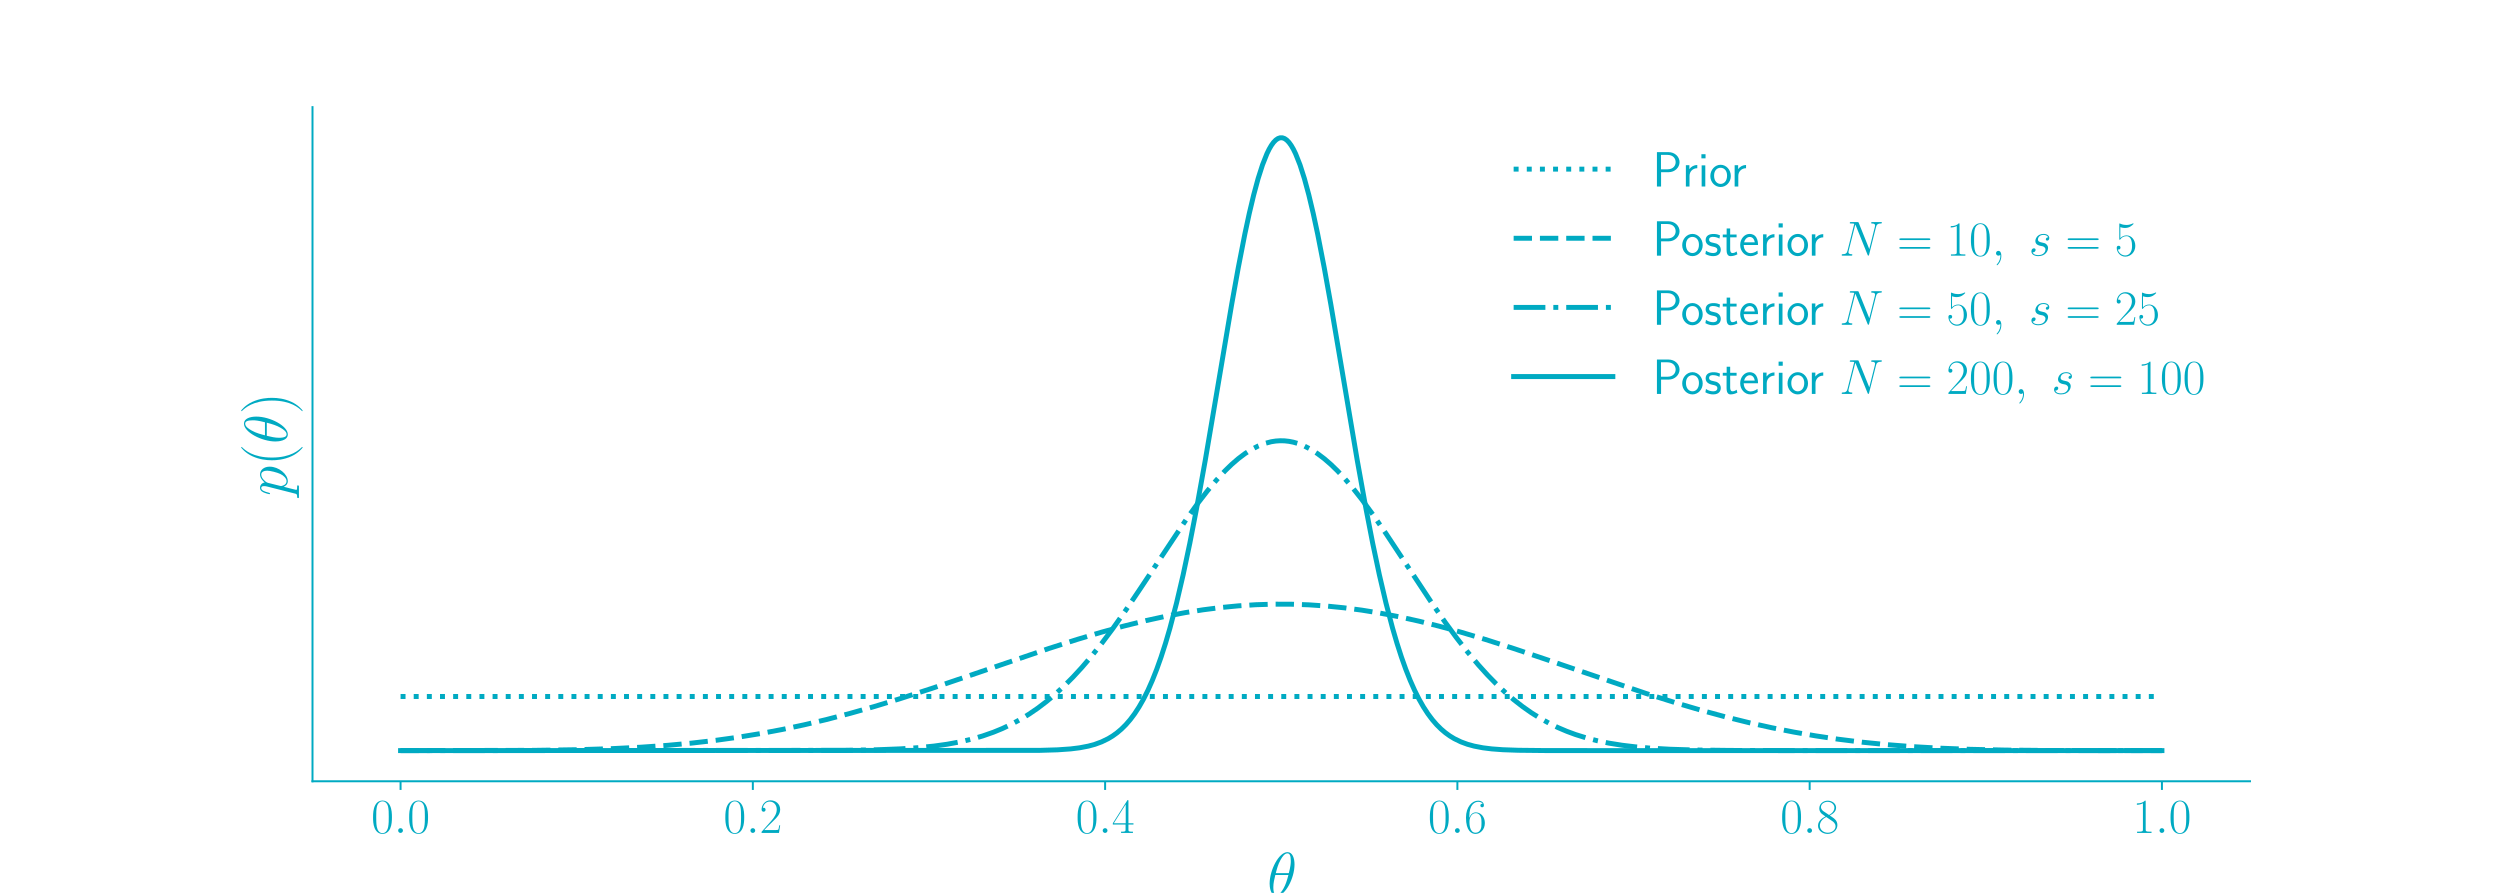 <?xml version="1.0" encoding="utf-8" standalone="no"?>
<!DOCTYPE svg PUBLIC "-//W3C//DTD SVG 1.1//EN"
  "http://www.w3.org/Graphics/SVG/1.1/DTD/svg11.dtd">
<!-- Created with matplotlib (https://matplotlib.org/) -->
<svg height="360pt" version="1.1" viewBox="0 0 1008 360" width="1008pt" xmlns="http://www.w3.org/2000/svg" xmlns:xlink="http://www.w3.org/1999/xlink">
 <defs>
  <style type="text/css">
*{stroke-linecap:butt;stroke-linejoin:round;}
  </style>
 </defs>
 <g id="figure_1">
  <g id="patch_1">
   <path d="M 0 360 
L 1008 360 
L 1008 0 
L 0 0 
z
" style="fill:none;opacity:0;"/>
  </g>
  <g id="axes_1">
   <g id="matplotlib.axis_1">
    <g id="xtick_1">
     <g id="line2d_1">
      <defs>
       <path d="M 0 0 
L 0 3.5 
" id="m21277b77ef" style="stroke:#00aac2;stroke-width:0.8;"/>
      </defs>
      <g>
       <use style="fill:#00aac2;stroke:#00aac2;stroke-width:0.8;" x="161.509" xlink:href="#m21277b77ef" y="315"/>
      </g>
     </g>
     <g id="text_1">
      <!-- $0.0$ -->
      <defs>
       <path d="M 42 31.641 
C 42 37.75 41.906 48.125 37.703 56.109 
C 34 63.109 28.094 65.594 22.906 65.594 
C 18.094 65.594 12 63.406 8.203 56.203 
C 4.203 48.719 3.797 39.438 3.797 31.641 
C 3.797 25.953 3.906 17.281 7 9.672 
C 11.297 -0.609 19 -2 22.906 -2 
C 27.5 -2 34.5 -0.109 38.594 9.375 
C 41.594 16.281 42 24.359 42 31.641 
z
M 22.906 -0.406 
C 16.5 -0.406 12.703 5.078 11.297 12.688 
C 10.203 18.562 10.203 27.156 10.203 32.75 
C 10.203 40.438 10.203 46.828 11.5 52.922 
C 13.406 61.391 19 64 22.906 64 
C 27 64 32.297 61.297 34.203 53.125 
C 35.5 47.438 35.594 40.734 35.594 32.75 
C 35.594 26.25 35.594 18.266 34.406 12.375 
C 32.297 1.484 26.406 -0.406 22.906 -0.406 
z
" id="CMR17-48"/>
       <path d="M 18.406 4.797 
C 18.406 7.688 16 9.672 13.594 9.672 
C 10.703 9.672 8.703 7.281 8.703 4.891 
C 8.703 2 11.094 0 13.5 0 
C 16.406 0 18.406 2.391 18.406 4.797 
z
" id="CMMI12-58"/>
      </defs>
      <g style="fill:#00aac2;" transform="translate(149.661 335.837)scale(0.2 -0.2)">
       <use transform="scale(0.996)" xlink:href="#CMR17-48"/>
       <use transform="translate(45.69 0)scale(0.996)" xlink:href="#CMMI12-58"/>
       <use transform="translate(72.788 0)scale(0.996)" xlink:href="#CMR17-48"/>
      </g>
     </g>
    </g>
    <g id="xtick_2">
     <g id="line2d_2">
      <g>
       <use style="fill:#00aac2;stroke:#00aac2;stroke-width:0.8;" x="303.545" xlink:href="#m21277b77ef" y="315"/>
      </g>
     </g>
     <g id="text_2">
      <!-- $0.2$ -->
      <defs>
       <path d="M 41.703 15.453 
L 39.906 15.453 
C 38.906 8.375 38.094 7.172 37.703 6.562 
C 37.203 5.766 30 5.766 28.594 5.766 
L 9.406 5.766 
C 13 9.672 20 16.75 28.5 24.953 
C 34.594 30.734 41.703 37.531 41.703 47.422 
C 41.703 59.219 32.297 66 21.797 66 
C 10.797 66 4.094 56.312 4.094 47.344 
C 4.094 43.438 7 42.938 8.203 42.938 
C 9.203 42.938 12.203 43.547 12.203 47.031 
C 12.203 50.109 9.594 51 8.203 51 
C 7.594 51 7 50.906 6.594 50.703 
C 8.5 59.219 14.297 63.406 20.406 63.406 
C 29.094 63.406 34.797 56.516 34.797 47.422 
C 34.797 38.734 29.703 31.25 24 24.75 
L 4.094 2.281 
L 4.094 0 
L 39.297 0 
z
" id="CMR17-50"/>
      </defs>
      <g style="fill:#00aac2;" transform="translate(291.698 335.837)scale(0.2 -0.2)">
       <use transform="scale(0.996)" xlink:href="#CMR17-48"/>
       <use transform="translate(45.69 0)scale(0.996)" xlink:href="#CMMI12-58"/>
       <use transform="translate(72.788 0)scale(0.996)" xlink:href="#CMR17-50"/>
      </g>
     </g>
    </g>
    <g id="xtick_3">
     <g id="line2d_3">
      <g>
       <use style="fill:#00aac2;stroke:#00aac2;stroke-width:0.8;" x="445.582" xlink:href="#m21277b77ef" y="315"/>
      </g>
     </g>
     <g id="text_3">
      <!-- $0.4$ -->
      <defs>
       <path d="M 33.594 64.406 
C 33.594 66.5 33.5 66.5 31.703 66.5 
L 2 19.594 
L 2 17 
L 27.797 17 
L 27.797 7.141 
C 27.797 3.5 27.594 2.5 20.594 2.5 
L 18.703 2.5 
L 18.703 0 
C 21.906 0 27.297 0 30.703 0 
C 34.094 0 39.5 0 42.703 0 
L 42.703 2.5 
L 40.797 2.5 
C 33.797 2.5 33.594 3.5 33.594 7.141 
L 33.594 17 
L 43.797 17 
L 43.797 19.594 
L 33.594 19.594 
z
M 28.094 57.859 
L 28.094 19.594 
L 4 19.594 
z
" id="CMR17-52"/>
      </defs>
      <g style="fill:#00aac2;" transform="translate(433.734 335.837)scale(0.2 -0.2)">
       <use transform="scale(0.996)" xlink:href="#CMR17-48"/>
       <use transform="translate(45.69 0)scale(0.996)" xlink:href="#CMMI12-58"/>
       <use transform="translate(72.788 0)scale(0.996)" xlink:href="#CMR17-52"/>
      </g>
     </g>
    </g>
    <g id="xtick_4">
     <g id="line2d_4">
      <g>
       <use style="fill:#00aac2;stroke:#00aac2;stroke-width:0.8;" x="587.618" xlink:href="#m21277b77ef" y="315"/>
      </g>
     </g>
     <g id="text_4">
      <!-- $0.6$ -->
      <defs>
       <path d="M 10.594 34 
C 10.594 57.656 21.797 63 28.297 63 
C 30.406 63 35.5 62.641 37.5 59 
C 35.906 59 32.906 59 32.906 55.516 
C 32.906 52.828 35.094 51.922 36.5 51.922 
C 37.406 51.922 40.094 52.312 40.094 55.625 
C 40.094 61.781 35.094 65.297 28.203 65.297 
C 16.297 65.297 3.797 52.969 3.797 31 
C 3.797 3.953 15.094 -2 23.094 -2 
C 32.797 -2 42 6.672 42 20.047 
C 42 32.516 33.906 41.594 23.703 41.594 
C 17.594 41.594 13.094 37.609 10.594 30.625 
z
M 23.094 0.391 
C 10.797 0.391 10.797 18.75 10.797 22.438 
C 10.797 29.625 14.203 40 23.5 40 
C 25.203 40 30.094 40 33.406 33.125 
C 35.203 29.219 35.203 25.141 35.203 20.141 
C 35.203 14.75 35.203 10.781 33.094 6.781 
C 30.906 2.672 27.703 0.391 23.094 0.391 
z
" id="CMR17-54"/>
      </defs>
      <g style="fill:#00aac2;" transform="translate(575.77 335.837)scale(0.2 -0.2)">
       <use transform="scale(0.996)" xlink:href="#CMR17-48"/>
       <use transform="translate(45.69 0)scale(0.996)" xlink:href="#CMMI12-58"/>
       <use transform="translate(72.788 0)scale(0.996)" xlink:href="#CMR17-54"/>
      </g>
     </g>
    </g>
    <g id="xtick_5">
     <g id="line2d_5">
      <g>
       <use style="fill:#00aac2;stroke:#00aac2;stroke-width:0.8;" x="729.655" xlink:href="#m21277b77ef" y="315"/>
      </g>
     </g>
     <g id="text_5">
      <!-- $0.8$ -->
      <defs>
       <path d="M 27.203 35.375 
C 33.5 38.547 39.906 43.328 39.906 50.984 
C 39.906 60.016 31.094 65.297 23 65.297 
C 13.906 65.297 5.906 58.734 5.906 49.688 
C 5.906 47.203 6.5 42.922 10.406 39.141 
C 11.406 38.156 15.594 35.172 18.297 33.281 
C 13.797 30.984 3.297 25.531 3.297 14.594 
C 3.297 4.359 13.094 -2 22.797 -2 
C 33.5 -2 42.5 5.656 42.5 15.781 
C 42.5 24.844 36.406 29.016 32.406 31.703 
z
M 14.094 44.094 
C 13.297 44.594 9.297 47.672 9.297 52.359 
C 9.297 58.422 15.594 63 22.797 63 
C 30.703 63 36.5 57.438 36.5 50.969 
C 36.5 41.703 26.094 36.422 25.594 36.422 
C 25.5 36.422 25.406 36.422 24.594 37.031 
z
M 32.5 23.734 
C 34 22.641 38.797 19.375 38.797 13.297 
C 38.797 5.953 31.406 0.391 23 0.391 
C 13.906 0.391 7 6.844 7 14.688 
C 7 22.547 13.094 29.094 20 32.188 
z
" id="CMR17-56"/>
      </defs>
      <g style="fill:#00aac2;" transform="translate(717.807 335.837)scale(0.2 -0.2)">
       <use transform="scale(0.996)" xlink:href="#CMR17-48"/>
       <use transform="translate(45.69 0)scale(0.996)" xlink:href="#CMMI12-58"/>
       <use transform="translate(72.788 0)scale(0.996)" xlink:href="#CMR17-56"/>
      </g>
     </g>
    </g>
    <g id="xtick_6">
     <g id="line2d_6">
      <g>
       <use style="fill:#00aac2;stroke:#00aac2;stroke-width:0.8;" x="871.691" xlink:href="#m21277b77ef" y="315"/>
      </g>
     </g>
     <g id="text_6">
      <!-- $1.0$ -->
      <defs>
       <path d="M 26.594 63.406 
C 26.594 65.5 26.5 65.5 25.094 65.5 
C 21.203 61.188 15.297 59.797 9.703 59.797 
C 9.406 59.797 8.906 59.797 8.797 59.5 
C 8.703 59.297 8.703 59.094 8.703 57 
C 11.797 57 17 57.594 21 59.984 
L 21 7.203 
C 21 3.688 20.797 2.5 12.203 2.5 
L 9.203 2.5 
L 9.203 0 
C 14 0 19 0 23.797 0 
C 28.594 0 33.594 0 38.406 0 
L 38.406 2.5 
L 35.406 2.5 
C 26.797 2.5 26.594 3.594 26.594 7.156 
z
" id="CMR17-49"/>
      </defs>
      <g style="fill:#00aac2;" transform="translate(859.843 335.837)scale(0.2 -0.2)">
       <use transform="scale(0.996)" xlink:href="#CMR17-49"/>
       <use transform="translate(45.69 0)scale(0.996)" xlink:href="#CMMI12-58"/>
       <use transform="translate(72.788 0)scale(0.996)" xlink:href="#CMR17-48"/>
      </g>
     </g>
    </g>
    <g id="text_7">
     <!-- $\theta$ -->
     <defs>
      <path d="M 44.297 50 
C 44.297 60.156 41.094 70 32.906 70 
C 18.906 70 4 40.859 4 19 
C 4 14.422 5 -1 15.5 -1 
C 29.094 -1 44.297 27.438 44.297 50 
z
M 14 36 
C 15.5 41.859 17.594 50.219 21.594 57.266 
C 24.906 63.234 28.406 68 32.797 68 
C 36.094 68 38.297 65.219 38.297 55.688 
C 38.297 52.094 38 47.141 35.094 36 
z
M 34.406 33.016 
C 31.906 23.281 29.797 17 26.203 10.734 
C 23.297 5.672 19.797 1 15.594 1 
C 12.5 1 10 3.391 10 13.219 
C 10 19.688 11.594 26.453 13.203 33.016 
z
" id="CMMI12-18"/>
     </defs>
     <g style="fill:#00aac2;" transform="translate(510.918 361.009)scale(0.25 -0.25)">
      <use transform="scale(0.996)" xlink:href="#CMMI12-18"/>
     </g>
    </g>
   </g>
   <g id="matplotlib.axis_2">
    <g id="text_8">
     <!-- $p(\theta)$ -->
     <defs>
      <path d="M 4.297 -12.328 
C 3.594 -15.312 3.203 -16.109 -0.906 -16.109 
C -2.094 -16.109 -3.094 -16.109 -3.094 -18 
C -3.094 -18.203 -3 -19 -1.906 -19 
C -0.594 -19 0.797 -19 2.094 -19 
L 6.406 -19 
C 8.5 -19 13.594 -19 15.703 -19 
C 16.297 -19 17.5 -19 17.5 -17.203 
C 17.5 -16.109 16.797 -16.109 15.094 -16.109 
C 10.5 -16.109 10.203 -15.422 10.203 -14.641 
C 10.203 -13.453 14.703 3.422 15.297 5.688 
C 16.406 2.891 19.094 -1 24.297 -1 
C 35.594 -1 47.797 13.672 47.797 28.344 
C 47.797 37.516 42.594 44 35.094 44 
C 28.703 44 23.297 37.812 22.203 36.422 
C 21.406 41.406 17.5 44 13.5 44 
C 10.594 44 8.297 42.609 6.406 38.812 
C 4.594 35.219 3.203 29.141 3.203 28.734 
C 3.203 28.344 3.594 27.844 4.297 27.844 
C 5.094 27.844 5.203 27.938 5.797 30.234 
C 7.297 36.125 9.203 42.016 13.203 42.016 
C 15.5 42.016 16.297 40.422 16.297 37.453 
C 16.297 35.078 16 34.078 15.594 32.297 
z
M 21.594 31.141 
C 22.297 33.922 25.094 36.828 26.703 38.219 
C 27.797 39.219 31.094 42.016 34.906 42.016 
C 39.297 42.016 41.297 37.625 41.297 32.438 
C 41.297 27.641 38.5 16.359 36 11.172 
C 33.5 5.781 28.906 1 24.297 1 
C 17.5 1 16.406 9.578 16.406 9.984 
C 16.406 10.281 16.594 11.078 16.703 11.578 
z
" id="CMMI12-112"/>
      <path d="M 30.594 -24.391 
C 30.594 -24.297 30.594 -24.094 30.297 -23.797 
C 25.703 -19.125 13.406 -6.359 13.406 24.703 
C 13.406 55.766 25.5 68.422 30.406 73.391 
C 30.406 73.5 30.594 73.703 30.594 74 
C 30.594 74.297 30.297 74.5 29.906 74.5 
C 28.797 74.5 20.297 67.125 15.406 56.156 
C 10.406 45.109 9 34.359 9 24.812 
C 9 17.625 9.703 5.484 15.703 -7.359 
C 20.5 -17.734 28.703 -25 29.906 -25 
C 30.406 -25 30.594 -24.797 30.594 -24.391 
z
" id="CMR17-40"/>
      <path d="M 26.297 24.703 
C 26.297 31.875 25.594 44.016 19.594 56.859 
C 14.797 67.234 6.594 74.5 5.406 74.5 
C 5.094 74.5 4.703 74.391 4.703 73.891 
C 4.703 73.703 4.797 73.594 4.906 73.391 
C 9.703 68.406 21.906 55.75 21.906 24.75 
C 21.906 -6.359 9.797 -19.016 4.906 -24.016 
C 4.797 -24.203 4.703 -24.312 4.703 -24.5 
C 4.703 -25 5.094 -25 5.406 -25 
C 6.5 -25 15 -17.625 19.906 -6.656 
C 24.906 4.391 26.297 15.141 26.297 24.703 
z
" id="CMR17-41"/>
     </defs>
     <g style="fill:#00aac2;" transform="translate(115.794 200.061)rotate(-90)scale(0.25 -0.25)">
      <use transform="scale(0.996)" xlink:href="#CMMI12-112"/>
      <use transform="translate(48.96 0)scale(0.996)" xlink:href="#CMR17-40"/>
      <use transform="translate(84.24 0)scale(0.996)" xlink:href="#CMMI12-18"/>
      <use transform="translate(132.41 0)scale(0.996)" xlink:href="#CMR17-41"/>
     </g>
    </g>
   </g>
   <g id="line2d_7">
    <path clip-path="url(#pa32f5bdf27)" d="M 161.509 280.826 
L 871.691 280.826 
L 871.691 280.826 
" style="fill:none;stroke:#00aac2;stroke-dasharray:2,3.3;stroke-dashoffset:0;stroke-width:2;"/>
   </g>
   <g id="line2d_8">
    <path clip-path="url(#pa32f5bdf27)" d="M 161.509 302.645 
L 215.728 302.54 
L 233.505 302.266 
L 246.838 301.847 
L 258.392 301.273 
L 269.059 300.526 
L 278.836 299.628 
L 288.613 298.502 
L 297.501 297.265 
L 306.39 295.816 
L 315.278 294.148 
L 324.167 292.262 
L 333.055 290.162 
L 342.832 287.617 
L 352.609 284.845 
L 363.275 281.594 
L 375.719 277.56 
L 391.718 272.122 
L 422.828 261.496 
L 434.382 257.803 
L 444.16 254.889 
L 453.048 252.452 
L 461.936 250.254 
L 469.936 248.506 
L 477.936 246.999 
L 485.046 245.875 
L 492.157 244.965 
L 499.268 244.279 
L 506.378 243.823 
L 513.489 243.602 
L 520.6 243.617 
L 527.71 243.868 
L 534.821 244.353 
L 541.932 245.067 
L 549.043 246.004 
L 556.153 247.154 
L 564.153 248.689 
L 572.152 250.462 
L 580.152 252.452 
L 589.04 254.889 
L 598.818 257.803 
L 610.372 261.496 
L 624.594 266.289 
L 663.703 279.605 
L 675.258 283.247 
L 685.924 286.384 
L 695.701 289.035 
L 705.478 291.448 
L 714.367 293.42 
L 723.255 295.175 
L 732.143 296.711 
L 741.032 298.032 
L 750.809 299.246 
L 760.586 300.224 
L 771.252 301.049 
L 781.918 301.652 
L 794.362 302.125 
L 808.583 302.435 
L 827.249 302.603 
L 862.803 302.645 
L 871.691 302.645 
L 871.691 302.645 
" style="fill:none;stroke:#00aac2;stroke-dasharray:7.4,3.2;stroke-dashoffset:0;stroke-width:2;"/>
   </g>
   <g id="line2d_9">
    <path clip-path="url(#pa32f5bdf27)" d="M 161.509 302.645 
L 340.166 302.541 
L 353.498 302.311 
L 363.275 301.927 
L 370.386 301.444 
L 376.608 300.815 
L 381.941 300.069 
L 387.274 299.084 
L 391.718 298.041 
L 396.162 296.76 
L 400.607 295.206 
L 404.162 293.742 
L 407.717 292.062 
L 411.273 290.15 
L 414.828 287.988 
L 418.383 285.563 
L 421.939 282.861 
L 425.494 279.875 
L 429.049 276.598 
L 432.605 273.029 
L 436.16 269.17 
L 439.715 265.029 
L 444.16 259.477 
L 448.604 253.544 
L 453.937 245.995 
L 460.159 236.748 
L 478.824 208.646 
L 483.269 202.505 
L 486.824 197.912 
L 490.379 193.668 
L 493.935 189.828 
L 496.601 187.245 
L 499.268 184.939 
L 501.934 182.926 
L 504.601 181.224 
L 507.267 179.846 
L 509.934 178.802 
L 512.6 178.101 
L 514.378 177.828 
L 516.156 177.711 
L 517.933 177.75 
L 519.711 177.945 
L 521.489 178.296 
L 523.266 178.802 
L 525.933 179.846 
L 528.599 181.224 
L 531.266 182.926 
L 533.932 184.939 
L 536.599 187.245 
L 539.265 189.828 
L 541.932 192.668 
L 545.487 196.816 
L 549.043 201.327 
L 553.487 207.387 
L 558.82 215.124 
L 565.931 225.89 
L 577.485 243.393 
L 582.818 251.075 
L 587.263 257.147 
L 591.707 262.857 
L 596.151 268.161 
L 599.706 272.091 
L 603.262 275.734 
L 606.817 279.084 
L 610.372 282.142 
L 613.928 284.914 
L 617.483 287.407 
L 621.039 289.633 
L 624.594 291.607 
L 628.149 293.343 
L 631.705 294.859 
L 635.26 296.173 
L 639.704 297.559 
L 644.148 298.693 
L 648.592 299.61 
L 653.926 300.469 
L 659.259 301.113 
L 665.48 301.651 
L 673.48 302.097 
L 683.257 302.397 
L 697.479 302.577 
L 725.033 302.642 
L 871.691 302.645 
L 871.691 302.645 
" style="fill:none;stroke:#00aac2;stroke-dasharray:12.8,3.2,2,3.2;stroke-dashoffset:0;stroke-width:2;"/>
   </g>
   <g id="line2d_10">
    <path clip-path="url(#pa32f5bdf27)" d="M 161.509 302.645 
L 419.272 302.545 
L 426.383 302.333 
L 431.716 301.958 
L 435.271 301.516 
L 438.827 300.834 
L 441.493 300.104 
L 444.16 299.123 
L 446.826 297.828 
L 448.604 296.75 
L 450.382 295.472 
L 452.159 293.965 
L 453.937 292.2 
L 455.715 290.144 
L 457.492 287.766 
L 459.27 285.032 
L 461.048 281.908 
L 462.825 278.361 
L 464.603 274.361 
L 466.381 269.876 
L 468.158 264.883 
L 469.936 259.358 
L 471.714 253.287 
L 474.38 243.136 
L 477.047 231.737 
L 479.713 219.137 
L 482.38 205.438 
L 485.935 185.742 
L 490.379 159.601 
L 496.601 122.78 
L 499.268 107.962 
L 501.934 94.303 
L 503.712 86.037 
L 505.49 78.574 
L 507.267 72.016 
L 509.045 66.456 
L 510.823 61.973 
L 511.711 60.156 
L 512.6 58.632 
L 513.489 57.405 
L 514.378 56.482 
L 515.267 55.864 
L 516.156 55.555 
L 517.044 55.555 
L 517.933 55.864 
L 518.822 56.482 
L 519.711 57.405 
L 520.6 58.632 
L 521.489 60.156 
L 522.377 61.973 
L 524.155 66.456 
L 525.933 72.016 
L 527.71 78.574 
L 529.488 86.037 
L 531.266 94.303 
L 533.932 107.962 
L 536.599 122.78 
L 541.043 148.954 
L 547.265 185.742 
L 550.82 205.438 
L 553.487 219.137 
L 556.153 231.737 
L 558.82 243.136 
L 561.486 253.287 
L 563.264 259.358 
L 565.042 264.883 
L 566.819 269.876 
L 568.597 274.361 
L 570.375 278.361 
L 572.152 281.908 
L 573.93 285.032 
L 575.708 287.766 
L 577.485 290.144 
L 579.263 292.2 
L 581.041 293.965 
L 582.818 295.472 
L 584.596 296.75 
L 586.374 297.828 
L 589.04 299.123 
L 591.707 300.104 
L 594.373 300.834 
L 597.929 301.516 
L 601.484 301.958 
L 605.928 302.288 
L 612.15 302.511 
L 622.816 302.624 
L 659.259 302.645 
L 871.691 302.645 
L 871.691 302.645 
" style="fill:none;stroke:#00aac2;stroke-linecap:square;stroke-width:2;"/>
   </g>
   <g id="patch_2">
    <path d="M 126 315 
L 126 43.2 
" style="fill:none;stroke:#00aac2;stroke-linecap:square;stroke-linejoin:miter;stroke-width:0.8;"/>
   </g>
   <g id="patch_3">
    <path d="M 126 315 
L 907.2 315 
" style="fill:none;stroke:#00aac2;stroke-linecap:square;stroke-linejoin:miter;stroke-width:0.8;"/>
   </g>
   <g id="legend_1">
    <g id="patch_4">
     <path d="M 606.3 170.703 
L 893.2 170.703 
Q 897.2 170.703 897.2 166.703 
L 897.2 57.2 
Q 897.2 53.2 893.2 53.2 
L 606.3 53.2 
Q 602.3 53.2 602.3 57.2 
L 602.3 166.703 
Q 602.3 170.703 606.3 170.703 
z
" style="fill:none;opacity:0;"/>
    </g>
    <g id="line2d_11">
     <path d="M 610.3 68.2 
L 650.3 68.2 
" style="fill:none;stroke:#00aac2;stroke-dasharray:2,3.3;stroke-dashoffset:0;stroke-width:2;"/>
    </g>
    <g id="line2d_12"/>
    <g id="text_9">
     <!-- Prior -->
     <defs>
      <path d="M 32.906 29 
C 44.906 29 54.703 38.328 54.703 49.344 
C 54.703 60.156 45.297 69.578 32.297 69.578 
L 8.906 69.578 
L 8.906 0 
L 17.297 0 
L 17.297 29 
z
M 30.094 64 
C 41.703 64 46.797 56.672 46.797 49.328 
C 46.797 42.5 42.094 34.781 30.094 34.781 
L 17.094 34.781 
L 17.094 64 
z
" id="CMSS17-80"/>
      <path d="M 14.906 21.297 
C 14.906 30.703 21.797 37 30.594 37 
L 30.594 43.578 
C 24.203 43.578 18.203 40.391 14.594 35.203 
L 14.594 43.094 
L 7.5 43.094 
L 7.5 0 
L 14.906 0 
z
" id="CMSS17-114"/>
      <path d="M 15.297 65.359 
L 6.906 65.359 
L 6.906 57 
L 15.297 57 
z
M 14.797 42.797 
L 7.406 42.797 
L 7.406 0 
L 14.797 0 
z
" id="CMSS17-105"/>
      <path d="M 44.203 21.188 
C 44.203 34 34.703 44 23.5 44 
C 12 44 2.703 33.703 2.703 21.188 
C 2.703 8.5 12.297 -1 23.406 -1 
C 34.797 -1 44.203 8.797 44.203 21.188 
z
M 23.5 5.266 
C 16.406 5.266 10.297 11.078 10.297 22 
C 10.297 33.609 17.406 37.922 23.406 37.922 
C 29.906 37.922 36.594 33.219 36.594 22 
C 36.594 10.672 30.094 5.266 23.5 5.266 
z
" id="CMSS17-111"/>
     </defs>
     <g style="fill:#00aac2;" transform="translate(666.3 75.2)scale(0.2 -0.2)">
      <use transform="scale(0.996)" xlink:href="#CMSS17-80"/>
      <use transform="translate(59.736 0)scale(0.996)" xlink:href="#CMSS17-114"/>
      <use transform="translate(91.645 0)scale(0.996)" xlink:href="#CMSS17-105"/>
      <use transform="translate(113.826 0)scale(0.996)" xlink:href="#CMSS17-111"/>
      <use transform="translate(158.067 0)scale(0.996)" xlink:href="#CMSS17-114"/>
     </g>
    </g>
    <g id="line2d_13">
     <path d="M 610.3 96.076 
L 650.3 96.076 
" style="fill:none;stroke:#00aac2;stroke-dasharray:7.4,3.2;stroke-dashoffset:0;stroke-width:2;"/>
    </g>
    <g id="line2d_14"/>
    <g id="text_10">
     <!-- Posterior $N=10, ~ s=5$ -->
     <defs>
      <path d="M 32.203 41.047 
C 26.297 43.859 21.703 43.859 18.703 43.859 
C 11.594 43.859 3.094 41.375 3.094 31.297 
C 3.094 21.234 14.094 19.031 17.094 18.422 
C 21.703 17.531 26.797 16.531 26.797 11.562 
C 26.797 5.266 19.594 5.266 18.297 5.266 
C 14.297 5.266 8.797 6.359 3.797 9.969 
L 2.594 3.281 
C 8.297 0 13.797 -1 18.406 -1 
C 30.703 -1 33.797 6.5 33.797 12.203 
C 33.797 17.094 31 20.391 29.094 21.891 
C 25.797 24.5 24.594 24.797 16.406 26.5 
C 15 26.703 10.094 27.797 10.094 32.281 
C 10.094 38 16.406 38 17.797 38 
C 24.297 38 28.297 35.984 31 34.5 
z
" id="CMSS17-115"/>
      <path d="M 16.703 37 
L 29.703 37 
L 29.703 42.766 
L 16.703 42.766 
L 16.703 55 
L 9.594 55 
L 9.594 42.766 
L 1.703 42.766 
L 1.703 37 
L 9.406 37 
L 9.406 11.703 
C 9.406 6 10.703 -1 17.297 -1 
C 22.297 -1 26.906 0.391 31.297 2.688 
L 29.703 8.562 
C 27.297 6.469 24.406 5.266 21.297 5.266 
C 16.906 5.266 16.703 10.875 16.703 13.375 
z
" id="CMSS17-116"/>
      <path d="M 39.094 21.516 
C 39.094 24.844 38.906 31.297 35.703 36.641 
C 32.203 42.391 26.5 44 22.203 44 
C 11.797 44 3 34.188 3 21.484 
C 3 9.094 12.094 -1 23.594 -1 
C 28.094 -1 33.594 0.297 38.594 3.875 
C 38.594 4.281 38.406 6.469 38.297 6.562 
C 38.297 6.766 38 9.844 38 10.25 
C 33.203 6.359 27.703 5.078 23.703 5.078 
C 17.297 5.078 10.406 10.422 10.094 21.516 
z
M 10.906 27 
C 12.203 32.562 16.594 37.828 22.203 37.828 
C 23.703 37.828 30.703 37.828 32.5 27 
z
" id="CMSS17-101"/>
      <path d="M 74 57.781 
C 75.094 62.094 76.703 65.094 84.297 65.094 
C 84.594 65.094 85.797 65.094 85.797 66.859 
C 85.797 68 84.906 68 84.5 68 
C 82.5 68 77.406 68 75.406 68 
L 70.594 68 
C 69.203 68 67.406 68 66 68 
C 65.406 68 64.203 68 64.203 66.094 
C 64.203 65.094 65 65.094 65.703 65.094 
C 71.703 65.094 72.094 62.797 72.094 60.984 
C 72.094 60.094 72 59.781 71.703 58.391 
L 60.406 13.281 
L 39 66.391 
C 38.297 68 38.203 68 36 68 
L 23.797 68 
C 21.797 68 20.906 68 20.906 66.094 
C 20.906 65.094 21.594 65.094 23.5 65.094 
C 24 65.094 29.906 65.094 29.906 64.297 
C 29.906 64.094 29.703 63.297 29.594 63 
L 16.297 9.922 
C 15.094 5 12.703 2.906 6.094 2.906 
C 5.594 2.906 4.594 2.906 4.594 1.047 
C 4.594 0 5.594 0 5.906 0 
C 7.906 0 13 0 15 0 
L 19.797 0 
C 21.203 0 22.906 0 24.297 0 
C 25 0 26.094 0 26.094 1.906 
C 26.094 2.812 25.094 2.906 24.703 2.906 
C 21.406 2.906 18.203 3.5 18.203 7.094 
C 18.203 7.891 18.406 8.781 18.594 9.578 
L 32.094 63 
C 32.703 62 32.703 61.812 33.094 60.906 
L 56.906 1.797 
C 57.406 0.594 57.594 0 58.5 0 
C 59.5 0 59.594 0.297 60 2 
z
" id="CMMI12-78"/>
      <path d="M 64.297 31.516 
C 65.797 31.516 67.297 31.516 67.297 33.203 
C 67.297 35 65.594 35 63.906 35 
L 8 35 
C 6.297 35 4.594 35 4.594 33.203 
C 4.594 31.516 6.094 31.516 7.594 31.516 
z
M 63.906 14 
C 65.594 14 67.297 14 67.297 15.797 
C 67.297 17.484 65.797 17.484 64.297 17.484 
L 7.594 17.484 
C 6.094 17.484 4.594 17.484 4.594 15.797 
C 4.594 14 6.297 14 8 14 
z
" id="CMR17-61"/>
      <path d="M 19.5 -0.484 
C 19.5 5.359 17.594 9.672 13.5 9.672 
C 10.297 9.672 8.703 7.078 8.703 4.891 
C 8.703 2.688 10.203 0 13.594 0 
C 14.906 0 16 0.406 16.906 1.297 
C 17.094 1.5 17.203 1.5 17.297 1.5 
C 17.5 1.5 17.5 0.078 17.5 -0.422 
C 17.5 -3.75 16.906 -10.297 11.094 -16.875 
C 10 -18.078 10 -18.281 10 -18.484 
C 10 -19 10.5 -19.5 11 -19.5 
C 11.797 -19.5 19.5 -12.047 19.5 -0.484 
z
" id="CMMI12-59"/>
      <path d="M 22.797 20 
C 24.5 19.703 27.203 19.109 27.797 19 
C 29.094 18.625 33.594 17.031 33.594 12.234 
C 33.594 9.156 30.797 1.094 19.203 1.094 
C 17.094 1.094 9.594 1.094 7.594 6.812 
C 11.594 6.312 13.594 9.422 13.594 11.641 
C 13.594 13.75 12.203 14.844 10.203 14.844 
C 8 14.844 5.094 13.141 5.094 8.625 
C 5.094 2.703 11.094 -1 19.094 -1 
C 34.297 -1 38.797 10.172 38.797 15.375 
C 38.797 16.859 38.797 19.656 35.594 22.844 
C 33.094 25.25 30.703 25.75 25.297 26.844 
C 22.594 27.438 18.297 28.344 18.297 32.828 
C 18.297 34.828 20.094 42.016 29.594 42.016 
C 33.797 42.016 37.906 40.453 38.906 37 
C 34.5 37 34.297 33.203 34.297 33.109 
C 34.297 31 36.203 30.406 37.094 30.406 
C 38.5 30.406 41.297 31.484 41.297 35.641 
C 41.297 39.766 37.5 44 29.703 44 
C 16.594 44 13.094 33.75 13.094 29.672 
C 13.094 22.094 20.5 20.5 22.797 20 
z
" id="CMMI12-115"/>
      <path d="M 11.406 57.688 
C 12.406 57.281 16.5 56 20.703 56 
C 30 56 35.094 61.109 38 64.062 
C 38 64.953 38 65.5 37.406 65.5 
C 37.297 65.5 37.094 65.5 36.297 65.047 
C 32.797 63.406 28.703 62.078 23.703 62.078 
C 20.703 62.078 16.203 62.484 11.297 64.672 
C 10.203 65.172 10 65.172 9.906 65.172 
C 9.406 65.172 9.297 65.062 9.297 63.078 
L 9.297 34.422 
C 9.297 32.641 9.297 32.141 10.297 32.141 
C 10.797 32.141 11 32.344 11.5 33.031 
C 14.703 37.516 19.094 39.406 24.094 39.406 
C 27.594 39.406 35.094 37.219 35.094 20.141 
C 35.094 16.953 35.094 11.172 32.094 6.578 
C 29.594 2.484 25.703 0.391 21.406 0.391 
C 14.797 0.391 8.094 5 6.297 12.719 
C 6.703 12.609 7.5 12.422 7.906 12.422 
C 9.203 12.422 11.703 13.125 11.703 16.219 
C 11.703 18.906 9.797 20 7.906 20 
C 5.594 20 4.094 18.594 4.094 15.797 
C 4.094 7.094 11 -2 21.594 -2 
C 31.906 -2 41.703 6.875 41.703 19.75 
C 41.703 31.719 33.906 41 24.203 41 
C 19.094 41 14.797 39.109 11.406 35.531 
z
" id="CMR17-53"/>
     </defs>
     <g style="fill:#00aac2;" transform="translate(666.3 103.076)scale(0.2 -0.2)">
      <use transform="scale(0.996)" xlink:href="#CMSS17-80"/>
      <use transform="translate(57.133 0)scale(0.996)" xlink:href="#CMSS17-111"/>
      <use transform="translate(103.977 0)scale(0.996)" xlink:href="#CMSS17-115"/>
      <use transform="translate(139.89 0)scale(0.996)" xlink:href="#CMSS17-116"/>
      <use transform="translate(173.722 0)scale(0.996)" xlink:href="#CMSS17-101"/>
      <use transform="translate(215.361 0)scale(0.996)" xlink:href="#CMSS17-114"/>
      <use transform="translate(247.27 0)scale(0.996)" xlink:href="#CMSS17-105"/>
      <use transform="translate(269.451 0)scale(0.996)" xlink:href="#CMSS17-111"/>
      <use transform="translate(313.692 0)scale(0.996)" xlink:href="#CMSS17-114"/>
      <use transform="translate(376.831 0)scale(0.996)" xlink:href="#CMMI12-78"/>
      <use transform="translate(493.027 0)scale(0.996)" xlink:href="#CMR17-61"/>
      <use transform="translate(592.416 0)scale(0.996)" xlink:href="#CMR17-49"/>
      <use transform="translate(638.106 0)scale(0.996)" xlink:href="#CMR17-48"/>
      <use transform="translate(683.797 0)scale(0.996)" xlink:href="#CMMI12-59"/>
      <use transform="translate(758.727 0)scale(0.996)" xlink:href="#CMMI12-115"/>
      <use transform="translate(832.352 0)scale(0.996)" xlink:href="#CMR17-61"/>
      <use transform="translate(931.74 0)scale(0.996)" xlink:href="#CMR17-53"/>
     </g>
    </g>
    <g id="line2d_15">
     <path d="M 610.3 123.951 
L 650.3 123.951 
" style="fill:none;stroke:#00aac2;stroke-dasharray:12.8,3.2,2,3.2;stroke-dashoffset:0;stroke-width:2;"/>
    </g>
    <g id="line2d_16"/>
    <g id="text_11">
     <!-- Posterior $N=50, ~ s=25$ -->
     <g style="fill:#00aac2;" transform="translate(666.3 130.951)scale(0.2 -0.2)">
      <use transform="scale(0.996)" xlink:href="#CMSS17-80"/>
      <use transform="translate(57.133 0)scale(0.996)" xlink:href="#CMSS17-111"/>
      <use transform="translate(103.977 0)scale(0.996)" xlink:href="#CMSS17-115"/>
      <use transform="translate(139.89 0)scale(0.996)" xlink:href="#CMSS17-116"/>
      <use transform="translate(173.722 0)scale(0.996)" xlink:href="#CMSS17-101"/>
      <use transform="translate(215.361 0)scale(0.996)" xlink:href="#CMSS17-114"/>
      <use transform="translate(247.27 0)scale(0.996)" xlink:href="#CMSS17-105"/>
      <use transform="translate(269.451 0)scale(0.996)" xlink:href="#CMSS17-111"/>
      <use transform="translate(313.692 0)scale(0.996)" xlink:href="#CMSS17-114"/>
      <use transform="translate(376.831 0)scale(0.996)" xlink:href="#CMMI12-78"/>
      <use transform="translate(493.027 0)scale(0.996)" xlink:href="#CMR17-61"/>
      <use transform="translate(592.416 0)scale(0.996)" xlink:href="#CMR17-53"/>
      <use transform="translate(638.106 0)scale(0.996)" xlink:href="#CMR17-48"/>
      <use transform="translate(683.797 0)scale(0.996)" xlink:href="#CMMI12-59"/>
      <use transform="translate(758.727 0)scale(0.996)" xlink:href="#CMMI12-115"/>
      <use transform="translate(832.352 0)scale(0.996)" xlink:href="#CMR17-61"/>
      <use transform="translate(931.74 0)scale(0.996)" xlink:href="#CMR17-50"/>
      <use transform="translate(977.431 0)scale(0.996)" xlink:href="#CMR17-53"/>
     </g>
    </g>
    <g id="line2d_17">
     <path d="M 610.3 151.827 
L 650.3 151.827 
" style="fill:none;stroke:#00aac2;stroke-linecap:square;stroke-width:2;"/>
    </g>
    <g id="line2d_18"/>
    <g id="text_12">
     <!-- Posterior $N=200, ~ s=100$ -->
     <g style="fill:#00aac2;" transform="translate(666.3 158.827)scale(0.2 -0.2)">
      <use transform="scale(0.996)" xlink:href="#CMSS17-80"/>
      <use transform="translate(57.133 0)scale(0.996)" xlink:href="#CMSS17-111"/>
      <use transform="translate(103.977 0)scale(0.996)" xlink:href="#CMSS17-115"/>
      <use transform="translate(139.89 0)scale(0.996)" xlink:href="#CMSS17-116"/>
      <use transform="translate(173.722 0)scale(0.996)" xlink:href="#CMSS17-101"/>
      <use transform="translate(215.361 0)scale(0.996)" xlink:href="#CMSS17-114"/>
      <use transform="translate(247.27 0)scale(0.996)" xlink:href="#CMSS17-105"/>
      <use transform="translate(269.451 0)scale(0.996)" xlink:href="#CMSS17-111"/>
      <use transform="translate(313.692 0)scale(0.996)" xlink:href="#CMSS17-114"/>
      <use transform="translate(376.831 0)scale(0.996)" xlink:href="#CMMI12-78"/>
      <use transform="translate(493.027 0)scale(0.996)" xlink:href="#CMR17-61"/>
      <use transform="translate(592.416 0)scale(0.996)" xlink:href="#CMR17-50"/>
      <use transform="translate(638.106 0)scale(0.996)" xlink:href="#CMR17-48"/>
      <use transform="translate(683.797 0)scale(0.996)" xlink:href="#CMR17-48"/>
      <use transform="translate(729.487 0)scale(0.996)" xlink:href="#CMMI12-59"/>
      <use transform="translate(804.418 0)scale(0.996)" xlink:href="#CMMI12-115"/>
      <use transform="translate(878.042 0)scale(0.996)" xlink:href="#CMR17-61"/>
      <use transform="translate(977.431 0)scale(0.996)" xlink:href="#CMR17-49"/>
      <use transform="translate(1023.121 0)scale(0.996)" xlink:href="#CMR17-48"/>
      <use transform="translate(1068.812 0)scale(0.996)" xlink:href="#CMR17-48"/>
     </g>
    </g>
   </g>
  </g>
 </g>
 <defs>
  <clipPath id="pa32f5bdf27">
   <rect height="271.8" width="781.2" x="126" y="43.2"/>
  </clipPath>
 </defs>
</svg>
